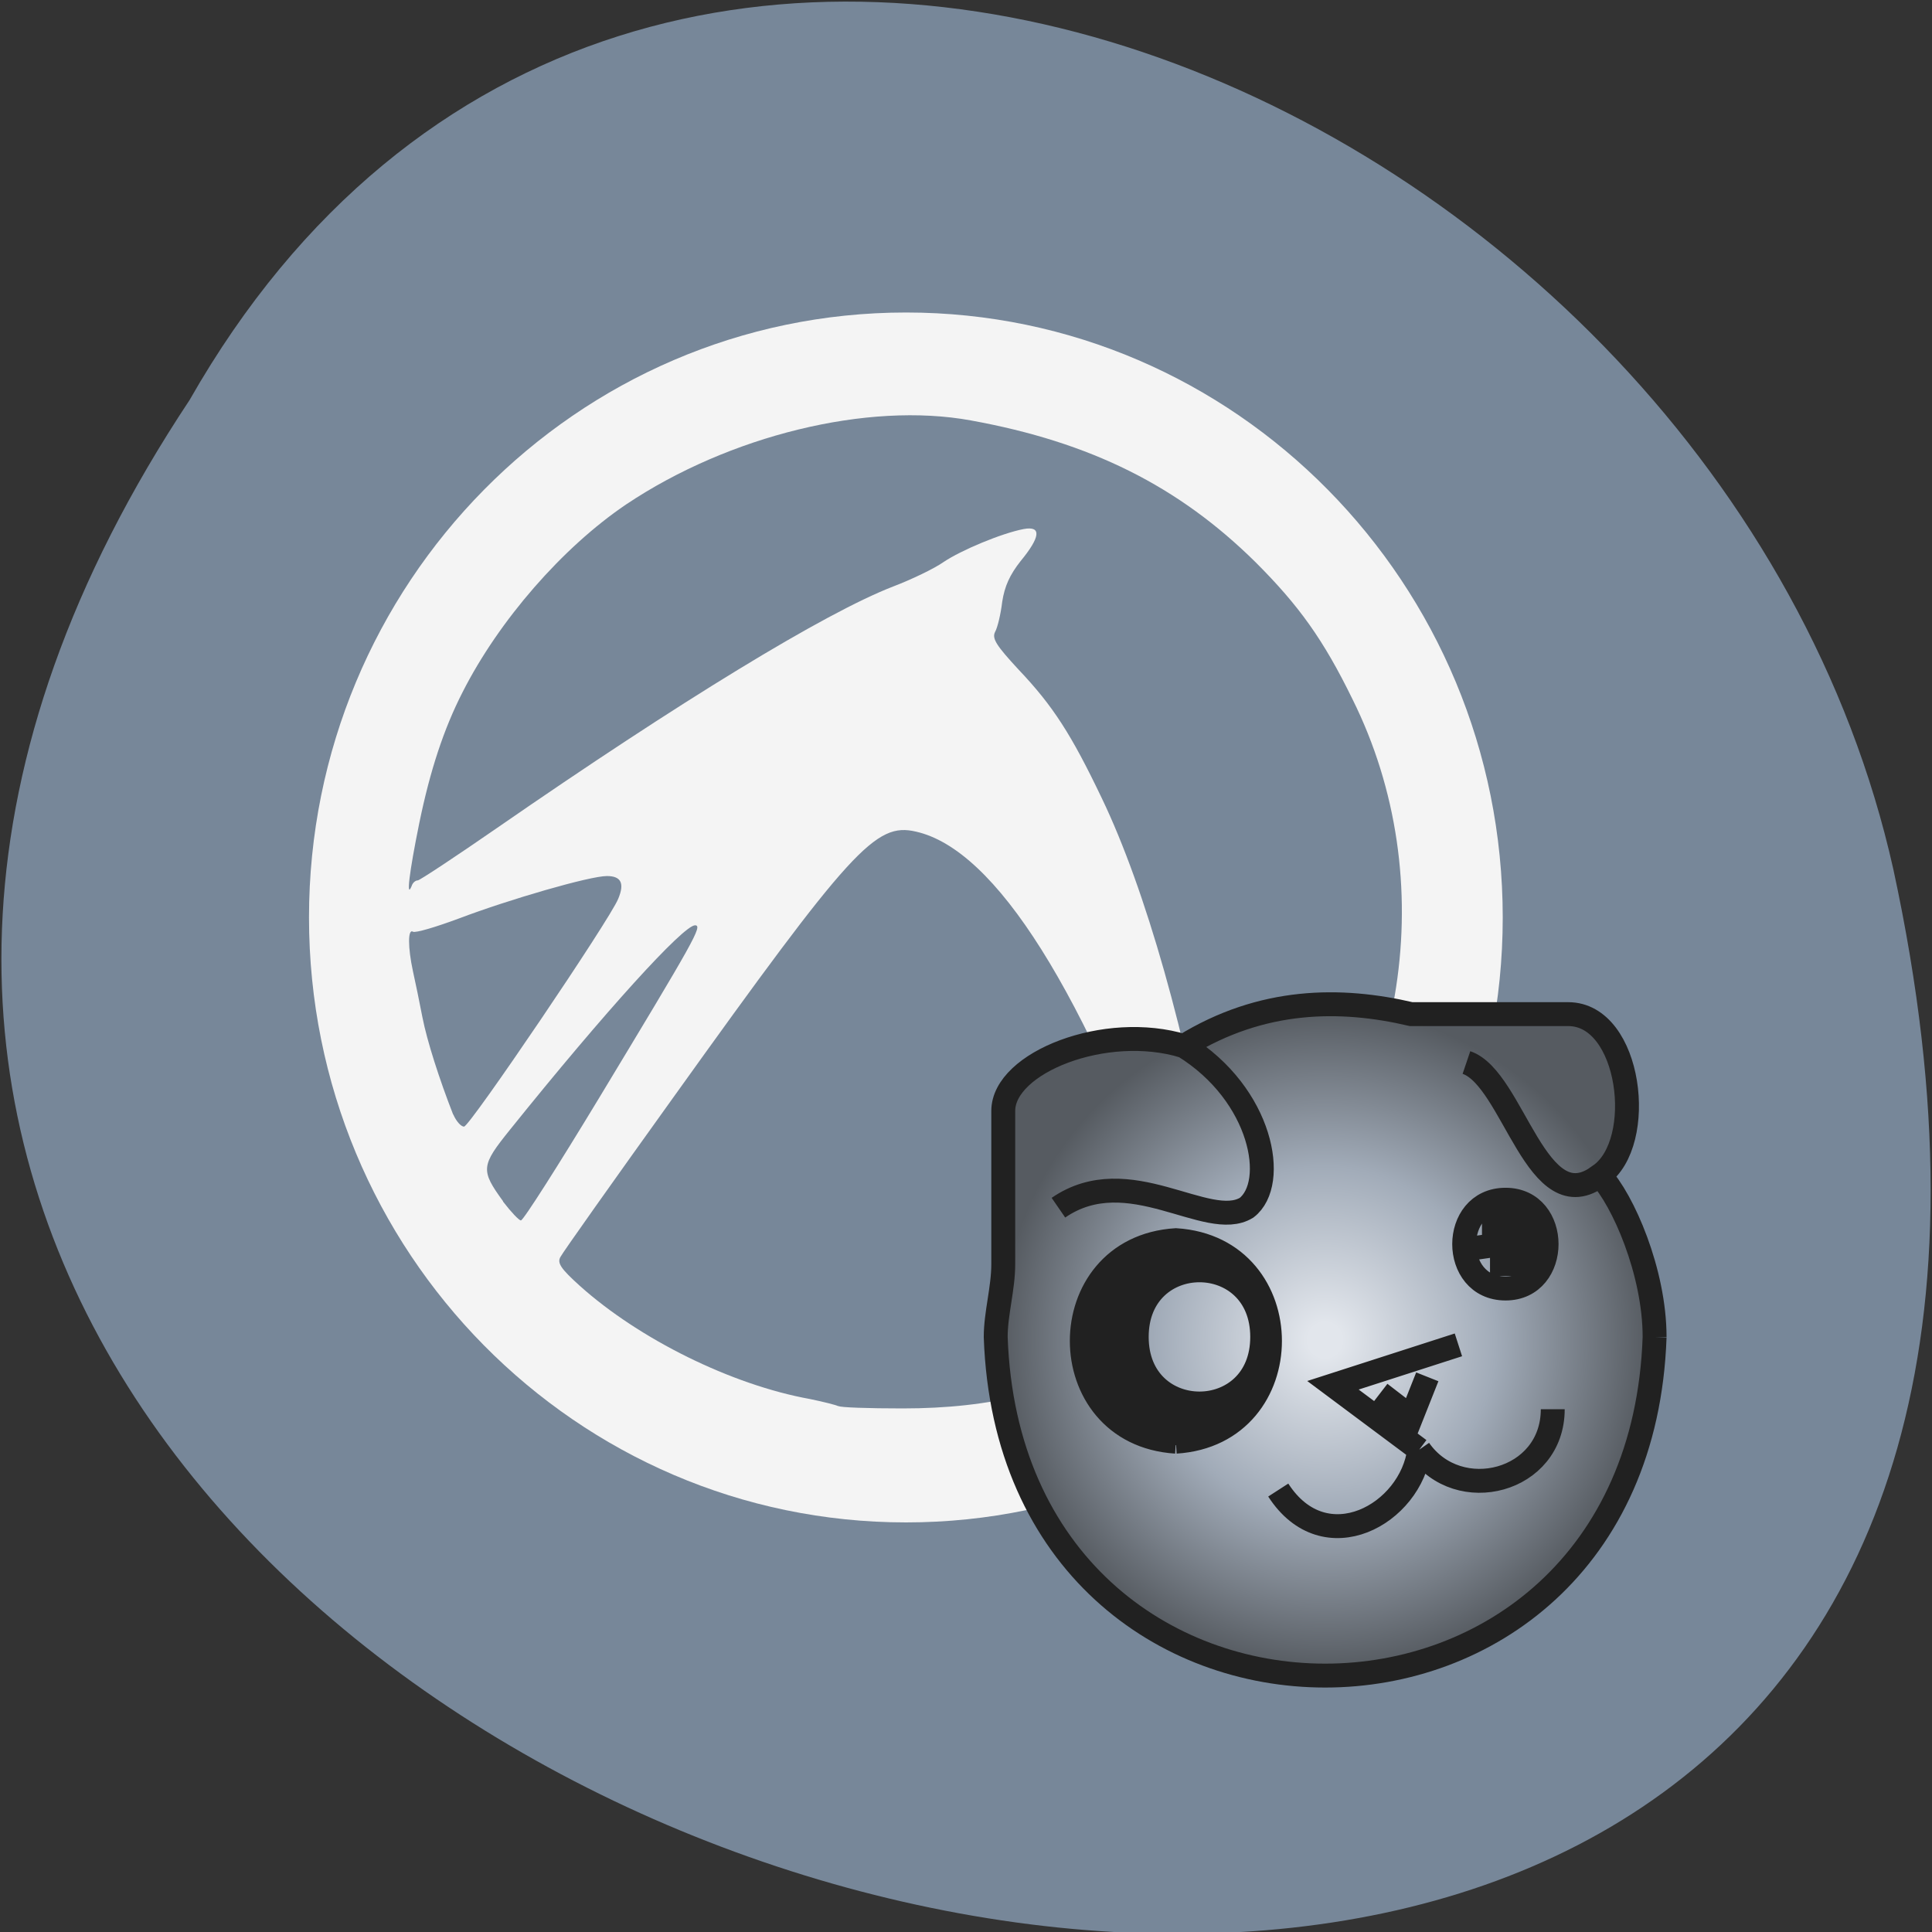 <svg xmlns="http://www.w3.org/2000/svg" viewBox="0 0 16 16"><rect x="0" y="0" width="16" height="16" fill="#333333" stroke="none"/><defs><radialGradient id="0" gradientUnits="userSpaceOnUse" cx="47.778" cy="52.646" r="43.3" gradientTransform="matrix(0.666 0 0 0.679 5.693 2.675)"><stop offset="0.05" stop-color="#e2e6ec"/><stop offset="0.5" stop-color="#a1abb8"/><stop offset="0.95" stop-color="#565b61"/></radialGradient></defs><path d="m 1.57 3.313 c -7.984 12.03 17.477 19.438 14.11 3.887 c -1.434 -6.426 -10.441 -10.328 -14.11 -3.887" fill="#778799"/><path d="m 12.445 7.598 c 0 -2.766 -2.215 -5.01 -4.941 -5.01 c -2.73 0 -4.945 2.246 -4.945 5.01 c 0 2.77 2.215 5.01 4.945 5.01 c 2.727 0 4.941 -2.242 4.941 -5.01" fill="#f4f4f4"/><path d="m 6.941 11.645 c -0.012 -0.008 -0.117 -0.035 -0.234 -0.059 c -0.648 -0.117 -1.414 -0.496 -1.906 -0.938 c -0.156 -0.141 -0.188 -0.188 -0.16 -0.238 c 0.02 -0.039 0.441 -0.633 0.934 -1.32 c 1.477 -2.062 1.676 -2.281 2.01 -2.203 c 0.66 0.148 1.395 1.316 2.152 3.422 l 0.199 0.551 l -0.109 0.09 c -0.063 0.047 -0.234 0.152 -0.387 0.23 c -0.664 0.344 -1.23 0.484 -1.965 0.484 c -0.281 0 -0.523 -0.008 -0.531 -0.02 m 3.223 -1.102 c -0.012 -0.043 -0.063 -0.34 -0.113 -0.656 c -0.223 -1.301 -0.566 -2.52 -0.93 -3.277 c -0.25 -0.523 -0.402 -0.762 -0.688 -1.063 c -0.184 -0.199 -0.223 -0.258 -0.195 -0.313 c 0.02 -0.035 0.047 -0.148 0.059 -0.25 c 0.02 -0.129 0.063 -0.223 0.152 -0.336 c 0.164 -0.199 0.176 -0.293 0.027 -0.266 c -0.184 0.035 -0.52 0.176 -0.664 0.273 c -0.078 0.055 -0.266 0.145 -0.418 0.203 c -0.566 0.219 -1.762 0.949 -3.281 2 c -0.344 0.238 -0.641 0.434 -0.656 0.434 c -0.02 0 -0.043 0.02 -0.051 0.047 c -0.047 0.113 -0.02 -0.113 0.063 -0.52 c 0.09 -0.438 0.203 -0.781 0.359 -1.086 c 0.301 -0.594 0.828 -1.199 1.355 -1.555 c 0.852 -0.57 2 -0.852 2.855 -0.695 c 0.992 0.18 1.719 0.543 2.359 1.176 c 0.355 0.355 0.559 0.637 0.801 1.133 c 0.742 1.492 0.453 3.348 -0.699 4.563 c -0.141 0.148 -0.27 0.27 -0.289 0.27 c -0.016 0 -0.039 -0.039 -0.047 -0.086 m -6 -0.59 c -0.187 -0.258 -0.184 -0.293 0.059 -0.594 c 0.785 -0.977 1.434 -1.691 1.531 -1.691 c 0.066 0 -0.004 0.121 -0.797 1.434 c -0.336 0.555 -0.625 1.01 -0.645 1.01 c -0.016 0 -0.082 -0.07 -0.148 -0.156 m -0.414 -0.723 c -0.113 -0.289 -0.215 -0.605 -0.254 -0.805 c -0.023 -0.121 -0.059 -0.293 -0.078 -0.379 c -0.043 -0.199 -0.043 -0.355 0 -0.328 c 0.02 0.012 0.191 -0.039 0.379 -0.109 c 0.422 -0.16 1.086 -0.352 1.227 -0.352 c 0.117 0 0.148 0.059 0.094 0.188 c -0.066 0.168 -1.23 1.887 -1.277 1.887 c -0.027 0 -0.066 -0.047 -0.09 -0.102" fill="#778799"/><path d="m 60.744 24.491 c -5.341 4.09 -7.294 -8.179 -11.28 -9.529 m 7.294 29.3 c 0 6.154 -7.971 8.179 -11.28 3.415 m 0 0 c -0.678 5.44 -7.971 9.529 -11.917 3.415 m 8.609 -8.179 l 2.631 2.025 l 1.355 -3.415 m -0.678 6.154 l -7.294 -5.44 l 10.602 -3.415 m -23.2 -25.25 c 6.616 4.09 7.971 11.594 5.301 13.659 c -3.308 2.025 -9.964 -4.09 -15.903 0 m 6.616 4.09 c -7.294 5.44 -1.315 15.01 3.986 15.01 m 2.631 -15.01 c -13.233 -1.35 -9.925 17.709 1.355 12.944 m 2.631 -6.115 c 0 7.504 -10.602 7.504 -10.602 0 c 0 -7.504 10.602 -7.504 10.602 0 m -7.294 8.854 c -10.602 -0.675 -10.602 -16.359 0 -17.03 c 10.602 0.675 10.602 16.359 0 17.03 m 25.868 -18.423 h 3.986 v 3.415 h -3.308 m 3.308 -2.025 l -4.663 0.675 m 2.67 3.415 c -4.663 0 -4.663 -7.504 0 -7.504 c 4.623 0 4.623 7.504 0 7.504 m 12.595 4.09 c -1.315 38.16 -54.37 38.16 -55.681 0 c 0 -1.985 0.638 -4.09 0.638 -6.154 v -12.944 c 0 -4.09 8.649 -7.504 15.265 -5.479 c 6.616 -4.09 13.273 -4.09 19.211 -2.7 h 13.273 c 5.301 0 6.616 10.879 2.67 13.619 c 1.953 2.065 4.623 8.179 4.623 13.659" transform="matrix(0.098 0 0 0.098 7.297 7.333)" fill="url(#0)" stroke="#212121" stroke-width="2.02"/></svg>